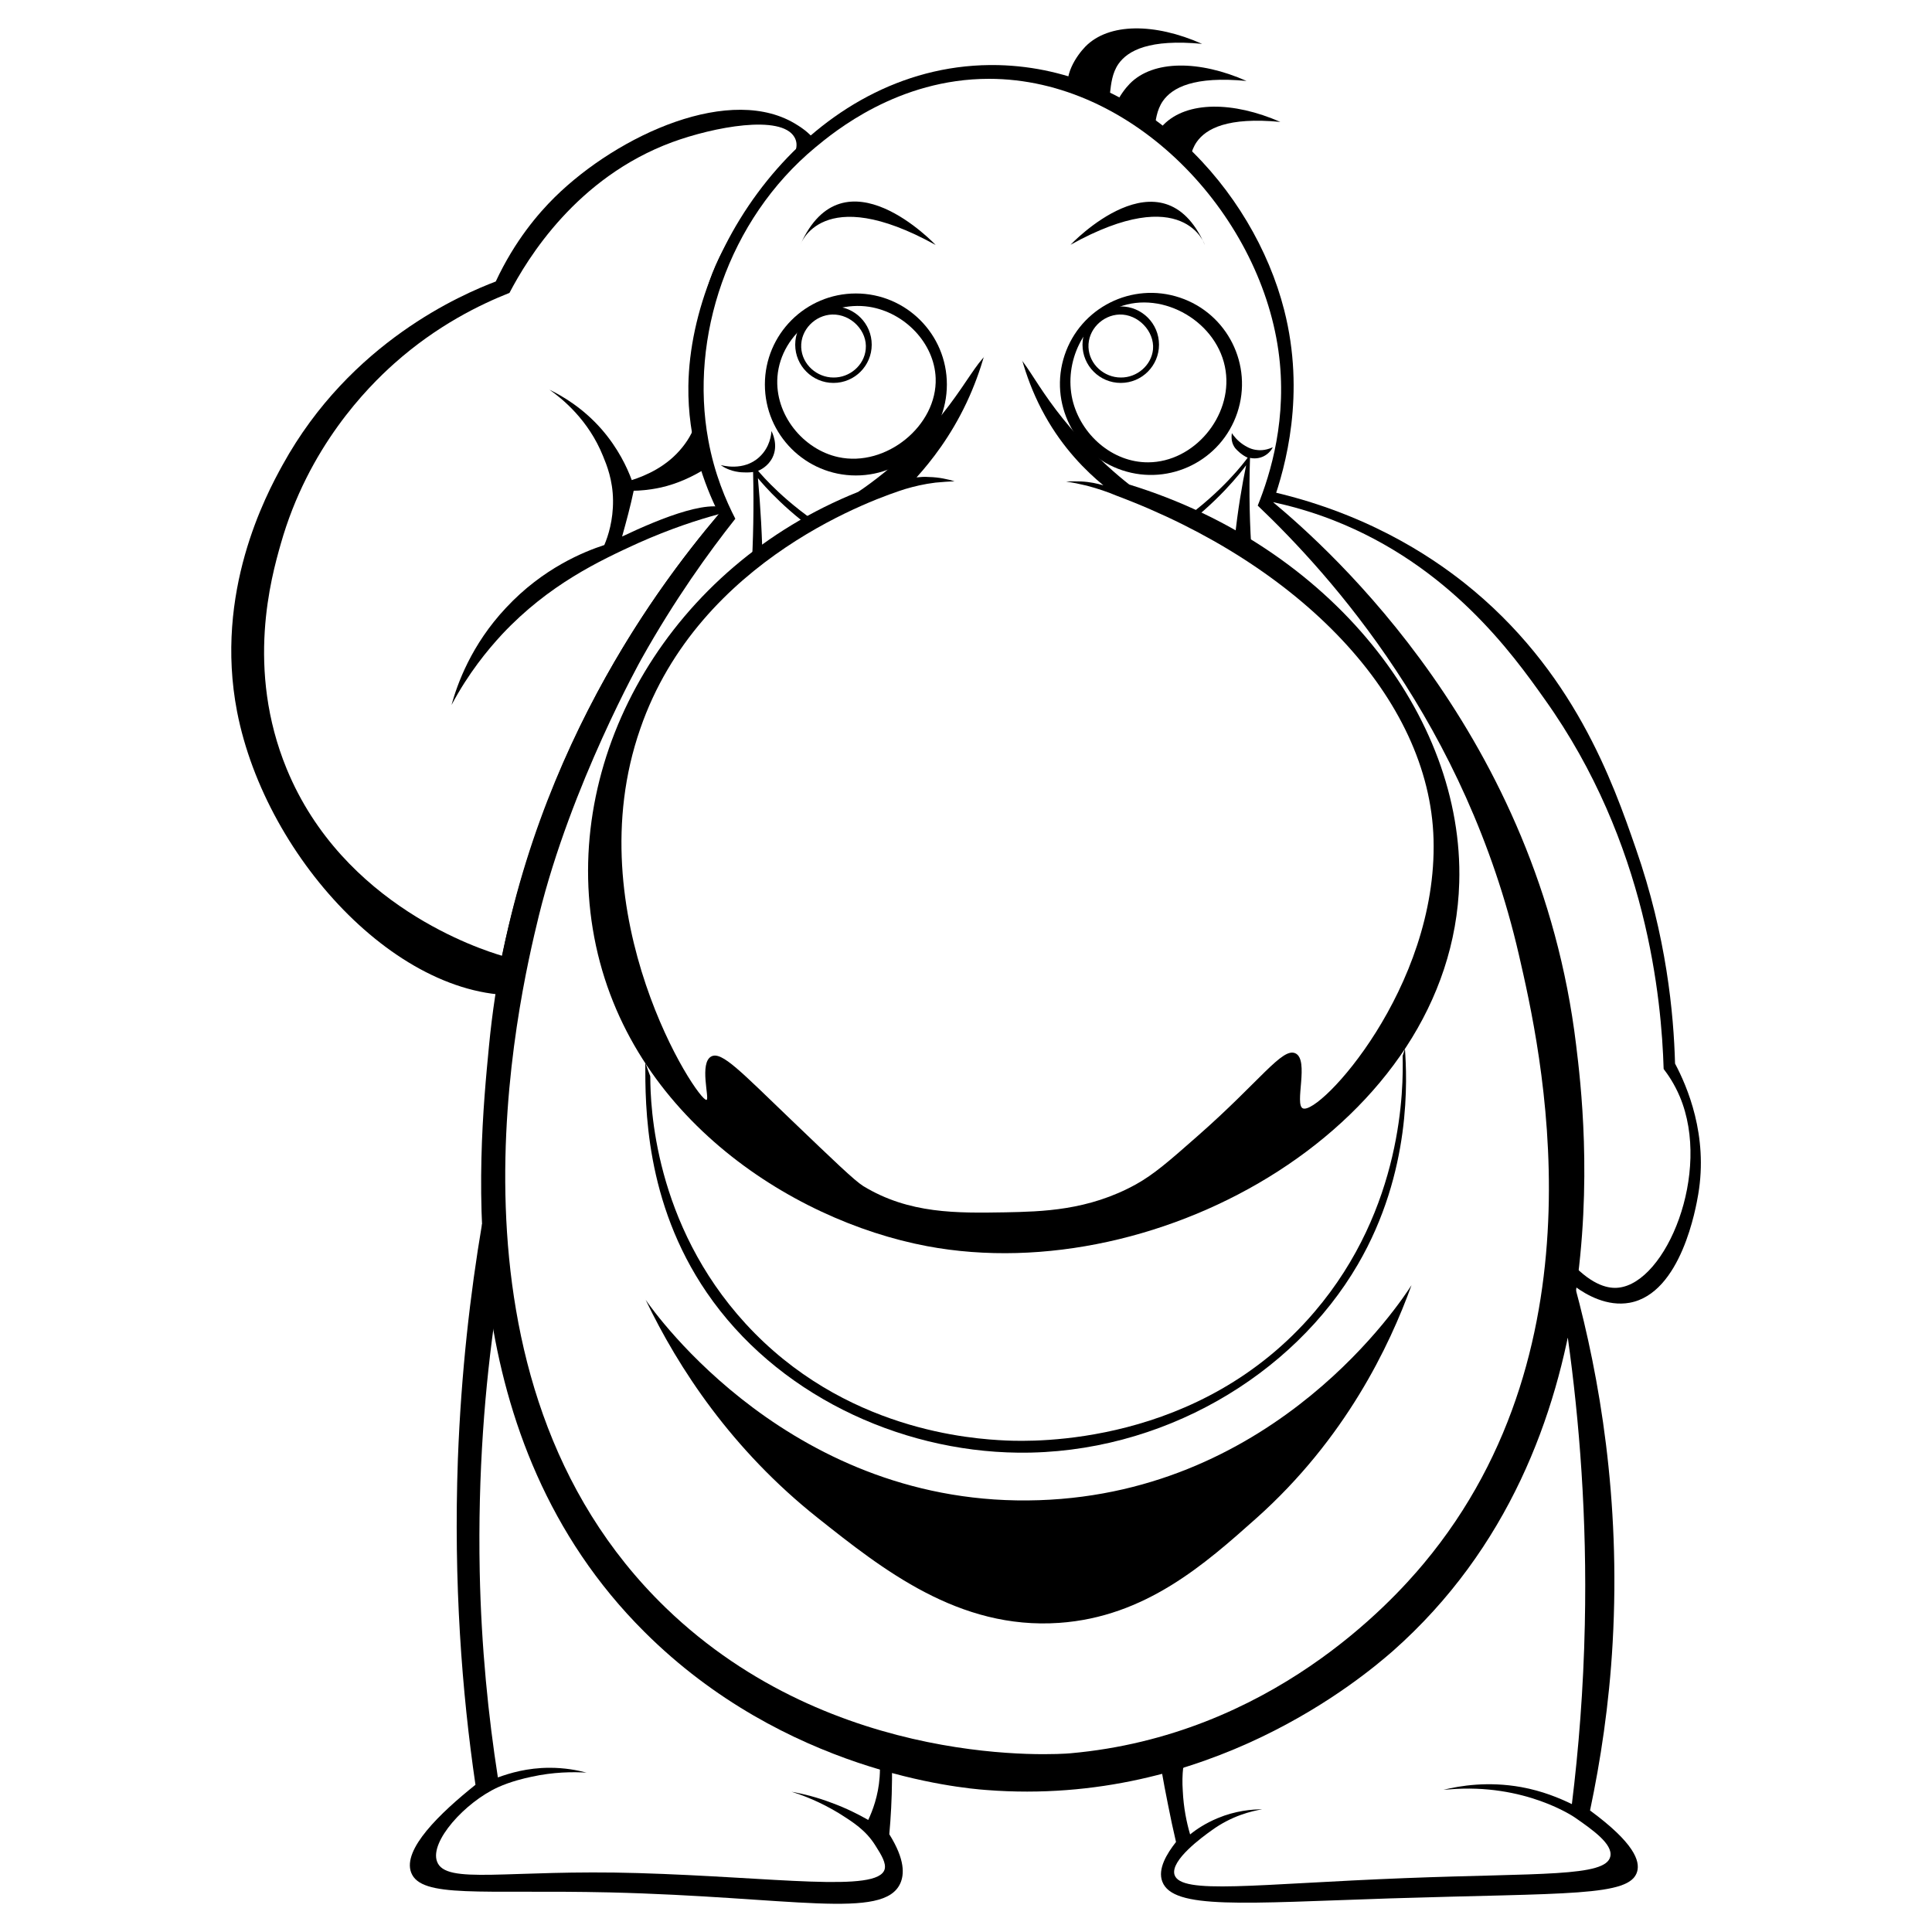 <?xml version="1.0" encoding="utf-8"?>
<!-- Generator: Adobe Illustrator 24.1.2, SVG Export Plug-In . SVG Version: 6.00 Build 0)  -->
<svg version="1.1" id="レイヤー_1" xmlns="http://www.w3.org/2000/svg" xmlns:xlink="http://www.w3.org/1999/xlink" x="0px"
	 y="0px" viewBox="0 0 1000 1000" style="enable-background:new 0 0 1000 1000;" xml:space="preserve">
<style type="text/css">
	.st0{fill:#FFFFFF;}
</style>
<g id="background">
	<g id="backgound">
		<rect x="-49.5" y="-49.5" class="st0" width="1099" height="1099"/>
		<path d="M1049-49v1098H-49V-49H1049 M1050-50H-50v1100h1100V-50L1050-50z"/>
	</g>
</g>
<g id="レイヤー_2_1_">
	<path d="M622.2,22.7c-27.2-2.6-38.4,3.4-43.3,10.4c-6.5,9.4-2.2,22.3-8.8,25.1c-5.1,2.1-13.4-2.7-16.4-9.3
		c-4.1-9.3,3.8-20.4,8.1-24.8C573.9,11.8,597.6,11.8,622.2,22.7z"/>
	<path d="M645.2,41.9c-27.2-2.6-38.4,3.4-43.3,10.4c-6.5,9.4-2.2,22.3-8.8,25.1c-5.1,2.1-13.4-2.7-16.4-9.3
		c-4.1-9.3,3.8-20.4,8.1-24.8C596.9,31,620.8,31.1,645.2,41.9z"/>
	<path d="M662.7,63.1c-27.2-2.6-38.4,3.4-43.3,10.4c-6.5,9.4-2.2,22.3-8.8,25.1c-5.1,2.1-13.4-2.7-16.4-9.3
		c-4.1-9.3,3.8-20.4,8.1-24.8C614.4,52.3,638.2,52.4,662.7,63.1z"/>
</g>
<g id="レイヤー_5_1_">
	<path id="leftfoot" d="M815.2,665.9c12.6,46.5,23.7,109.8,19.5,184.4c-1.8,32.1-6.3,61.2-11.7,86.8c23,16.9,25.9,26.2,24.4,31.6
		c-3.7,13.1-35.7,11-127.7,13.9c-76.3,2.5-112.6,5.9-118.1-8.7c-2.5-6.6,2.4-14.5,7.1-20.5c-1.5-6.4-2.9-12.9-4.2-19.6
		c-2.4-11.8-4.4-23.4-6-34.3c37.4-30,78.8-67.2,120.8-113C758.2,744.2,789.8,703,815.2,665.9z"/>
	<path class="st0" d="M612.4,915.1c-0.4,3.5-0.5,7.5-0.2,11.8c0.4,8.8,2,16.5,3.8,22.6c3.3-2.7,8-5.8,14.2-8.4
		c9.3-3.9,17.8-4.6,23.1-4.6c-5.4,0.9-15.8,3.3-26.3,11c-4.5,3.2-21.2,15.3-19.1,22.8c3.1,10.6,42.1,4.8,119.6,1.8
		c69.5-2.7,103.7-0.5,106-11.2c1.4-6.4-9.3-13.9-18.4-20.2c0,0-25.7-17.9-65.2-14.5c-0.1,0-2.9,0.2-2.9,0.2s0,0,0.1,0
		c8.6-2.1,23-4.5,40.3-1.4c11,2,19.8,5.7,26.2,8.8c3.5-28.4,6-59.6,6.7-92.9c1.2-55.4-2.8-105.4-8.8-148.5
		C745.1,766.7,678.8,840.9,612.4,915.1z"/>
</g>
<g id="レイヤー_4_1_">
	<path id="rightfoot_2_" d="M249.5,633.5c22.1,41.9,52.2,91.2,93.4,142.6c41,51.3,82.4,91.6,118.3,122.3c0.4,7.2,0.6,14.9,0.5,23
		c-0.1,9.9-0.6,19.2-1.4,28c8.3,13.3,7.7,20.9,5.7,25.4c-8.6,19.1-55.8,7-150.6,4.7c-66.5-1.5-97.5,3.2-102.6-10.3
		c-4.5-12,14.9-30.7,33.3-45.4c-7-47.6-11.4-104.5-9.1-168.6C238.7,710.2,243.4,669.5,249.5,633.5z"/>
	<path class="st0" d="M256.7,678.5c-5.7,38.4-9.4,83.9-8.4,134.9c0.8,39.4,4.5,75.2,9.4,106.6c6-2.2,15.2-5,26.8-5
		c7.7,0,14.2,1.2,19.1,2.5c-7-0.4-17-0.4-28.7,2.2c-3.4,0.7-10.6,2.4-17.2,5.4c-17.2,7.9-35.3,28.1-31.5,38.4c4.4,12.3,36.6,4,104,6
		c71.1,2.1,124.3,10.3,127.7-2c0.8-3.1-1.5-7.1-4.7-12.1c-5-8.1-11.7-12.3-19.2-17c-5.5-3.3-13.7-7.7-24.3-11
		c6,1.1,13.1,2.8,20.9,5.8c7.4,2.7,13.7,5.9,18.8,8.8c2.2-4.7,5.2-12.4,5.9-22.2c0.8-11.2-1.4-20.3-3.2-25.5
		C386.9,822.5,321.8,750.4,256.7,678.5z"/>
</g>
<g id="レイヤー_2_2_">
	<path id="righthand" d="M651.1,261.7c1.1-2.7,2-5.4,3.1-8.1c51.9,11.1,86,34.1,103.7,48.1c56.6,44.9,76.9,103.1,88.8,137.5
		c15.9,45.6,19.6,85.5,20.3,111.3c6.3,11.9,17.2,37.1,12,67.7c-1.1,6.4-8.7,51.2-35.5,56.1c-11.6,2.1-22.3-4-28.3-8.4
		c-33.6-63.4-67.6-135.4-99.3-215.5C689.6,383.9,668.3,320.6,651.1,261.7z"/>
	<path class="st0" d="M658.9,259.9c7.8,1.7,18.8,4.5,31.3,9.4c59.9,23.5,92.6,69,109.3,92.6c53.2,74.5,60.5,155.6,61.6,191.4
		c2,2.6,5.5,7.5,8.4,14.4c16.5,39.3-7.1,96.2-31.8,98.8c-4.6,0.5-12.9-0.6-24.2-12.6C761.9,522.6,710.4,391.3,658.9,259.9z"/>
</g>
<g id="レイヤー_3_1_">
	<path id="lefthand_2_" d="M322,277.7c19.8-9.4,49.3-21.6,57.1-12.3c0,0,1.1,1.3,1.5,2.9c4,14.7,0.7,232.9-104.4,246.2
		c-65.9,8.4-138.5-68.9-153.5-146.2c-11.9-61.7,14.9-112,23.6-127.7c35.1-63.7,93-88.3,110.3-94.9c9.9-21.2,22.1-35.3,30.5-43.6
		c33-32.5,91.8-59.2,125.7-37.3c2.1,1.3,5.5,3.5,9.1,7.8c36.1,42.5-13.6,164.6-79.7,179.7c-6.4,1.4-11.7,1.7-14.2,1.7
		C326.3,262.1,324.2,269.8,322,277.7z"/>
	<path class="st0" d="M372.2,266.1c-18.5,21.7-38.9,49.2-57.7,82.7c-31,55.2-46.5,107-54.7,145.9c-10.7-3.2-82.2-25.8-111.4-96.7
		c-21.3-51.8-8-99.2-3.1-116.4c14.2-50.2,44.8-81,58.7-93.4c22.3-19.9,44.8-30.7,59.7-36.6c9.3-17.8,34.7-59.7,84.2-78
		c21.5-7.9,56.4-14.5,63.3-2.6c9.1,15.7-41.9,38.7-48.4,94.2c-3.2,26.8,5.7,47.4-9.6,66.3c-8,10-18.8,14.6-26.2,17
		c-2.4-6.5-7-16.4-15.6-26.3c-9.8-11.2-20.5-17.3-27-20.5c6.8,4.8,20.2,15.7,27.7,34.3c1.9,4.6,5.1,12.4,5.2,23
		c0.1,10.3-2.5,18.4-4.5,23.1c-10.4,3.4-31.7,11.9-50.8,32.4c-18.2,19.3-25.4,39.9-28.3,50.4c8.8-16.5,18.6-28.4,26.2-36.6
		c24.2-25.8,50.5-38.1,70.4-47.2C346.9,273.7,361.3,269,372.2,266.1z"/>
</g>
<g id="レイヤー_3_3_">
	<path id="body_2_" d="M658.9,259.9c6.5-18.3,16.9-55.9,5.8-99.4c-15.9-62.4-73-125-148-126.8c-92.7-2.1-159.3,90.1-160.4,166
		c-0.4,28,8.1,50.9,15.8,66.3c-35,41.4-105.8,137.2-119,275.4c-5.7,59-19.7,203.6,80.5,303.3c72.6,72.4,163.2,80.8,176.9,81.8
		c115.3,9,194.9-58.4,210.4-71.9c120.2-106.3,99.5-276,94.9-313.7C796.5,380.8,688.5,284.6,658.9,259.9z"/>
	<path class="st0" d="M344.7,832.3c87.2,84.2,203.9,75.7,209.3,75.2c103.5-9.2,166.2-78.2,182.9-98.2
		c95.5-114.3,60.4-266.8,49.3-315c-27.4-119-97.3-196.5-135.2-232.6c6.6-16.4,15.6-45.4,10.7-80.2c-10-71.2-74.9-140.7-149.8-140.7
		c-47.1,0-80.1,27.4-89.9,35.5c-45.3,37.6-65.1,98.6-55.4,151.4c3.2,17.7,9.2,31.5,14,40.8c-13.7,17.3-31.3,41.7-48.6,72.6
		c0,0-36.4,65-53.1,132.9C268.4,517.1,221.8,713.5,344.7,832.3z"/>
</g>
<g id="レイヤー_4">
	<path d="M399.3,223.1c0.3,0.6,3.8,7.2,0.5,13.8c-2.3,4.5-6.2,6.3-7.4,6.8c4,4.8,49.5,58.1,128.4,56.1c79.3-2,121.4-58,125-62.9
		c-1.4-0.6-3.4-1.8-5.4-3.8c-0.6-0.6-1.2-1.2-1.7-2.1c-1.5-2.5-1.3-5.2-1.1-6.8c1,1.5,2.8,3.8,5.7,5.8c1.4,0.9,3.5,2.3,6.4,2.8
		c1.8,0.3,4.9,0.6,9.1-1.3c-0.4,0.8-1.8,3.3-5,4.8c-3.1,1.4-5.9,0.9-6.8,0.7c-2.4,73,11.7,126.8,25.5,163
		c23.5,61.8,50.8,84.5,54.7,142.9c1,14.9,3.7,63.4-24.4,111.6C669.3,712,601.1,752.7,527,751.9c-62.5-0.7-125.6-30.8-161.2-82.9
		c-32.1-46.9-31.8-96.9-31.8-118.7c0.1-54.3,18.8-78.4,35.9-139.3c10.5-37.6,21.7-93.5,19.9-166.7c-1.2,0.2-2.9,0.3-4.9,0.2
		c-1,0-1.9-0.1-2.6-0.2c-4.5-0.6-7.7-2.4-9.3-3.6c0.5,0.1,11.9,3.5,20.1-4.2C398.6,231.4,399.2,224.8,399.3,223.1z"/>
	<path class="st0" d="M392.3,247.5c5.3,58.2,4.6,140.2-24.2,231.2c-9.3,29.3-20.2,55.6-31.5,78.7c0,14.9,2,76,49.2,127.6
		c51,55.7,117.6,59.8,134.9,60.6c13.6,0.6,100.2,3.2,159.7-66.6c46-53.9,46-116.2,45.6-132.4c-17.5-18.4-36.4-42.4-52.3-73
		c-50.6-97.2-36.7-193.9-28.7-232.8c-4.9,6.7-48.7,63.8-126.1,65.1C443.1,307.3,397.8,254.2,392.3,247.5z"/>
	<path class="st0" d="M334.1,550.3c131-2.5,262.1-5,393.1-7.5C699.7,631.8,617.1,692,526,690.5C440,689.1,362.9,633,334.1,550.3z"/>
</g>
<g id="レイヤー_4_3_">
	<g id="レイヤー_5_3_">
		<circle cx="443" cy="199" r="47.1"/>
		<path class="st0" d="M484.3,195.7c0.9,24.6-25.7,46.3-50.4,40.9c-18-3.9-33-21.8-31.5-41.6c1.8-23.1,25.4-39.6,47.5-36.2
			C468.3,161.7,483.6,177.6,484.3,195.7z"/>
		<circle cx="431.4" cy="178.4" r="19.8"/>
		<path class="st0" d="M448.1,180.8c-0.8,8.3-8.3,14.7-16.7,14.6c-8.5,0-16.3-6.7-16.7-15.6c-0.4-9.2,7.3-16.7,16-17
			C440.6,162.5,449.1,171.4,448.1,180.8z"/>
	</g>
	<g id="レイヤー_6_3_">
		<ellipse transform="matrix(0.316 -0.949 0.949 0.316 218.614 701.243)" cx="595.8" cy="199" rx="47.1" ry="47.1"/>
		<path class="st0" d="M634.4,192c3.4,23.6-16.4,47.2-40.1,47.3c-18.5,0.1-34.9-14.3-39.2-32.4c-4.5-19.6,5.8-40.9,23.8-47.9
			C602,150,630.8,166.9,634.4,192z"/>
		<circle cx="580.1" cy="178.4" r="19.8"/>
		<path class="st0" d="M596.8,180.8c-0.8,8.3-8.3,14.7-16.7,14.6c-8.5,0-16.3-6.7-16.7-15.6c-0.4-9.2,7.3-16.7,16-17
			C589,162.5,597.6,171.4,596.8,180.8z"/>
	</g>
</g>
<g id="レイヤー_2_3_">
	<path id="nose_2_" d="M755.3,456.8c-3.5,124.5-154.3,211-275.5,188.2c-71-13.4-157.4-69.1-173-164.3
		c-15-91.4,40.8-187.5,137.4-226.1c7.7-5.2,18.5-13.4,30-25c28.3-28.7,32-49.9,44.6-49.5c11.6,0.4,14,18.3,40.2,46.9
		c9.9,10.8,19.1,18.8,25.5,23.8C688.7,282.8,757.8,370.3,755.3,456.8z"/>
	<path class="st0" d="M365.7,569.3c1.7-0.4-3.9-19.2,2.5-22.5c5.4-2.8,15.4,8,41.6,33.1c21.7,20.8,32.4,31.1,37,34
		c23.8,14.5,48.6,14,73.5,13.6c18.9-0.4,42.9-0.8,67.7-14.5c9.3-5.2,16.9-11.8,32.1-25.2c32.1-28.2,43.6-45.8,50.4-42.6
		c7.3,3.4-0.7,26.7,3.9,28.5c8.6,3.5,69.7-62.3,67.6-139.3c-2-73.2-69.1-142.2-164-177.8c-4.5-1.9-9.7-3.7-15.4-5.2
		c-3.8-0.9-7.4-1.7-10.8-2.1c2.2-0.2,4.8-0.2,7.7-0.1c4.6,0.2,8.5,1.1,11.6,2c-9-7.4-20.8-19.1-30.2-36c-19.8-35.3-16.5-71-21.3-71
		c-4.4,0-3.3,30.2-19.3,64.2c-8.3,17.6-18.4,30.4-25.9,38.7c1.9-0.2,4-0.4,6.4-0.2c5.3,0.1,9.9,1.2,13.3,2.2
		c-3.1,0.1-6.4,0.4-9.9,0.7c-5.9,0.7-11.2,2-15.6,3.3c-13,4.1-106.6,35.3-137.2,124.1C297.9,473.3,361.2,570.3,365.7,569.3z"/>
</g>
<g id="レイヤー_6_1_">
	<path d="M484.3,126.8c0,0-47.6-50.6-70.1,0C414.3,126.8,425,94,484.3,126.8z"/>
	<path d="M554.1,126.7c0,0,47.2-50.1,69.5,0C623.6,126.7,612.9,94,554.1,126.7z"/>
</g>
<path d="M334.2,672.8c4.6,6.7,76.2,108,203.6,103.7c123.1-4.1,187.6-103.2,192.8-111.3c-11.4,31.5-34.2,79.5-80.4,120.7
	c-26.5,23.6-57.3,51-102,54.1c-52,3.6-91.4-27.7-124.9-54.3C378.7,750.3,351.1,708.1,334.2,672.8z"/>
</svg>
